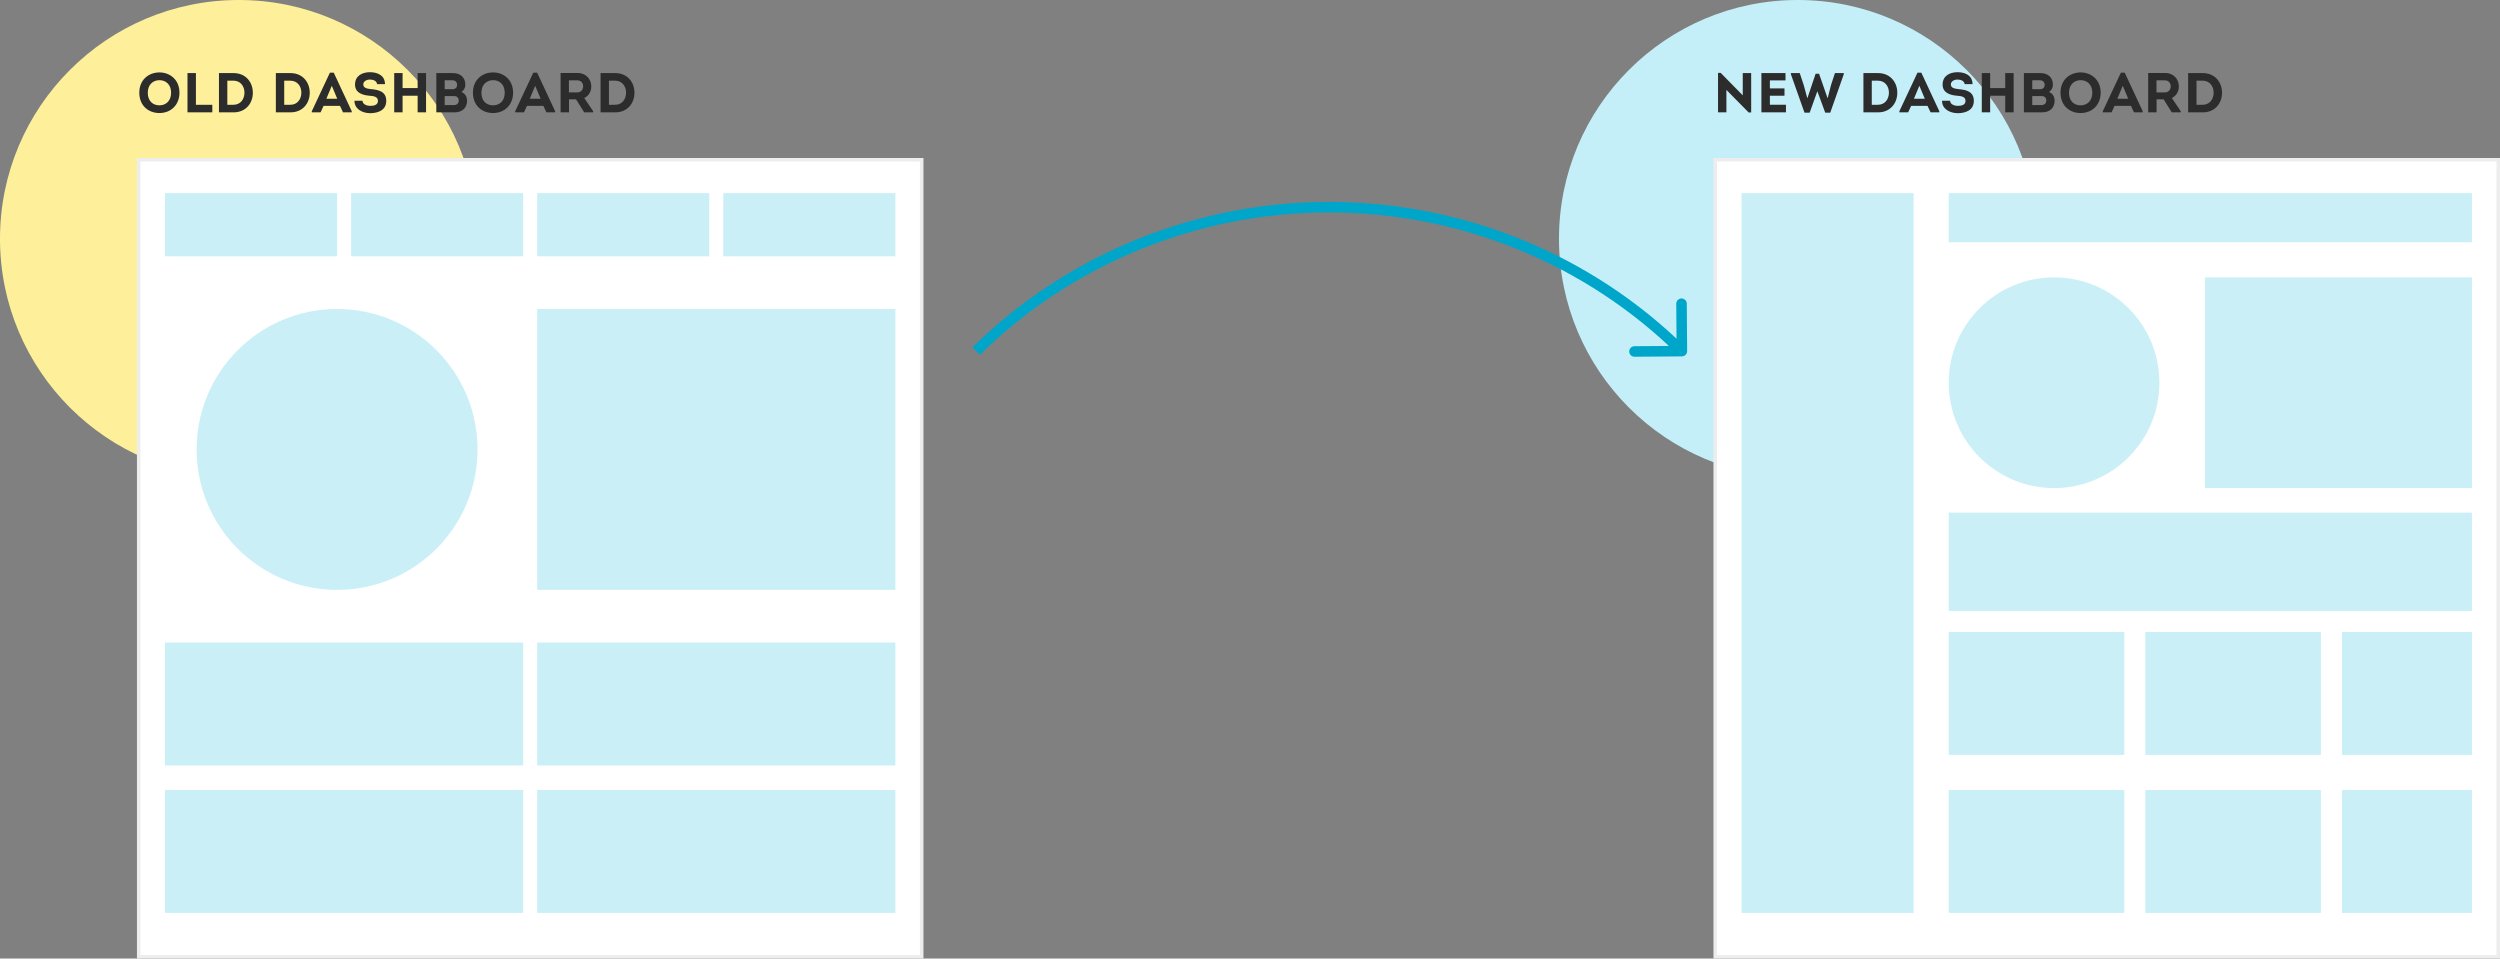 <svg width="712" height="273" viewBox="0 0 712 273" fill="none" xmlns="http://www.w3.org/2000/svg">
<rect x="0" y="0" width="712" height="273" fill="#808080" stroke="none"/>
<circle cx="512" cy="68" r="68" fill="#C5EFF8"/>
<circle cx="68" cy="68" r="68" fill="#FEF09A"/>
<rect x="39.5" y="45.5" width="223" height="227" fill="white" stroke="#EDEDED"/>
<rect x="488.5" y="45.5" width="223" height="227" fill="white" stroke="#EDEDED"/>
<rect x="47" y="55" width="49" height="18" fill="#CAEFF7"/>
<rect x="496" y="55" width="49" height="205" fill="#CAEFF7"/>
<rect x="153" y="88" width="102" height="80" fill="#CAEFF7"/>
<rect x="628" y="79" width="76" height="60" fill="#CAEFF7"/>
<rect x="153" y="183" width="102" height="35" fill="#CAEFF7"/>
<rect x="667" y="180" width="37" height="35" fill="#CAEFF7"/>
<rect x="47" y="183" width="102" height="35" fill="#CAEFF7"/>
<rect x="555" y="180" width="50" height="35" fill="#CAEFF7"/>
<rect x="555" y="146" width="149" height="28" fill="#CAEFF7"/>
<rect x="611" y="180" width="50" height="35" fill="#CAEFF7"/>
<rect x="47" y="225" width="102" height="35" fill="#CAEFF7"/>
<rect x="555" y="225" width="50" height="35" fill="#CAEFF7"/>
<rect x="611" y="225" width="50" height="35" fill="#CAEFF7"/>
<rect x="153" y="225" width="102" height="35" fill="#CAEFF7"/>
<rect x="667" y="225" width="37" height="35" fill="#CAEFF7"/>
<rect x="100" y="55" width="49" height="18" fill="#CAEFF7"/>
<rect x="153" y="55" width="49" height="18" fill="#CAEFF7"/>
<rect x="206" y="55" width="49" height="18" fill="#CAEFF7"/>
<rect x="555" y="55" width="149" height="14" fill="#CAEFF7"/>
<circle cx="96" cy="128" r="40" fill="#CAEFF7"/>
<circle cx="585" cy="109" r="30" fill="#CAEFF7"/>
<path d="M479.011 101.5C479.84 101.494 480.506 100.817 480.5 99.989L480.397 86.489C480.391 85.66 479.714 84.994 478.886 85C478.057 85.007 477.391 85.683 477.397 86.512L477.489 98.511L465.489 98.603C464.661 98.609 463.994 99.286 464 100.114C464.007 100.942 464.683 101.609 465.512 101.603L479.011 101.5ZM432.89 69.656L432.324 71.044L432.89 69.656ZM378.5 59V57.5V59ZM324.11 69.656L324.676 71.044L324.11 69.656ZM480.053 98.931C466.714 85.794 450.881 75.375 433.457 68.267L432.324 71.044C449.387 78.006 464.89 88.208 477.947 101.069L480.053 98.931ZM433.457 68.267C416.033 61.158 397.358 57.5 378.5 57.5V60.5C396.971 60.5 415.26 64.083 432.324 71.044L433.457 68.267ZM378.5 57.5C359.642 57.5 340.967 61.158 323.543 68.267L324.676 71.044C341.74 64.083 360.029 60.5 378.5 60.5V57.5ZM323.543 68.267C306.119 75.375 290.286 85.794 276.947 98.931L279.053 101.069C292.11 88.208 307.613 78.006 324.676 71.044L323.543 68.267Z" fill="#00A6CA"/>
<path d="M51.112 26.4C51.112 22.64 48.344 20.624 45.416 20.624C42.44 20.624 39.672 22.624 39.672 26.4C39.672 30.176 42.376 32.192 45.368 32.192C48.76 32.192 51.112 29.808 51.112 26.4ZM42.088 26.4C42.088 24.032 43.656 22.832 45.416 22.832C47.16 22.832 48.728 24.016 48.728 26.4C48.728 28.848 47.144 30 45.4 30C43.608 30 42.088 28.848 42.088 26.4ZM55.797 20.8H53.397V32H60.469V29.856H55.797V20.8ZM62.358 20.816V32H66.518C70.134 32 72.054 29.232 72.006 26.368C72.006 23.52 70.086 20.816 66.518 20.816H62.358ZM64.742 29.84V22.976H66.486C68.518 22.976 69.622 24.592 69.622 26.384C69.622 28.176 68.55 29.84 66.486 29.84H64.742ZM78.561 20.816V32H82.721C86.337 32 88.257 29.232 88.209 26.368C88.209 23.52 86.289 20.816 82.721 20.816H78.561ZM80.945 29.84V22.976H82.689C84.721 22.976 85.825 24.592 85.825 26.384C85.825 28.176 84.753 29.84 82.689 29.84H80.945ZM96.817 30.144L97.697 32H100.177V31.68L95.057 20.704H93.953L88.801 31.68V32H91.297L92.161 30.144H96.817ZM94.497 24.432L96.049 28.128H92.945L94.497 24.432ZM100.951 28.688C100.951 31.136 103.271 32.24 105.511 32.24C107.719 32.192 110.007 31.376 110.007 28.736C110.007 26.112 107.975 25.584 105.607 25.376C104.439 25.248 103.463 25.024 103.463 24.032C103.463 23.168 104.407 22.656 105.367 22.656C106.327 22.656 107.271 23.04 107.399 23.952H109.639C109.639 21.44 107.463 20.56 105.367 20.56C103.143 20.56 101.111 21.6 101.111 24.08C101.111 26.4 103.159 27.088 105.191 27.264C106.263 27.344 107.639 27.456 107.639 28.736C107.639 29.904 106.487 30.144 105.495 30.144C104.407 30.144 103.287 29.712 103.239 28.688H100.951ZM121.342 32V20.8H118.942V25.072H114.654V20.8H112.27V32H114.654V27.264H118.942V32H121.342ZM132.535 24.128C132.535 22.032 131.063 20.816 129.015 20.816H124.263V32H129.463C131.703 32 133.015 30.656 133.015 28.688C133.015 27.536 132.455 26.624 131.415 26.192C132.119 25.76 132.535 24.944 132.535 24.128ZM128.839 22.864C129.671 22.864 130.199 23.392 130.183 24.208C130.167 24.96 129.655 25.408 128.839 25.408H126.647V22.864H128.839ZM129.191 27.36C129.559 27.36 129.879 27.392 130.151 27.584C130.487 27.824 130.663 28.24 130.647 28.688C130.599 29.44 130.119 29.92 129.303 29.92H126.647V27.36H129.191ZM146.133 26.4C146.133 22.64 143.365 20.624 140.437 20.624C137.461 20.624 134.693 22.624 134.693 26.4C134.693 30.176 137.397 32.192 140.389 32.192C143.781 32.192 146.133 29.808 146.133 26.4ZM137.109 26.4C137.109 24.032 138.677 22.832 140.437 22.832C142.181 22.832 143.749 24.016 143.749 26.4C143.749 28.848 142.165 30 140.421 30C138.629 30 137.109 28.848 137.109 26.4ZM154.745 30.144L155.625 32H158.105V31.68L152.985 20.704H151.881L146.729 31.68V32H149.225L150.089 30.144H154.745ZM152.425 24.432L153.977 28.128H150.873L152.425 24.432ZM166.396 27.92C167.676 27.296 168.396 26.048 168.396 24.624C168.396 22.64 167.004 20.784 164.444 20.784C162.844 20.768 161.26 20.784 159.66 20.784V31.984H162.06V28.288H164.06L166.364 31.984H168.924V31.648L166.396 27.92ZM162.028 26.32V22.88H164.428C165.452 22.88 166.076 23.632 166.076 24.576C166.092 25.536 165.436 26.32 164.428 26.32H162.028ZM171.043 20.816V32H175.203C178.819 32 180.739 29.232 180.691 26.368C180.691 23.52 178.771 20.816 175.203 20.816H171.043ZM173.427 29.84V22.976H175.171C177.203 22.976 178.307 24.592 178.307 26.384C178.307 28.176 177.235 29.84 175.171 29.84H173.427Z" fill="#2C2C2C"/>
<path d="M498.016 32.032H498.736V20.8H496.336V27.152L490.048 20.752H489.296V32H491.68V25.6L498.016 32.032ZM508.511 20.8H501.647V32H508.639V29.824H504.063V27.264H508.223V25.168H504.063V22.896H508.511V20.8ZM517.091 20.992L514.755 27.936H514.707L513.699 24.224L512.563 20.8H510.051V21.152L513.923 32.096H515.395L517.555 26.048H517.603L519.827 32.096H521.252L525.108 21.152V20.8H522.595L521.476 24.208L520.531 27.936H520.483L518.068 20.992H517.091ZM530.701 20.816V32H534.861C538.477 32 540.397 29.232 540.349 26.368C540.349 23.52 538.429 20.816 534.861 20.816H530.701ZM533.085 29.84V22.976H534.829C536.861 22.976 537.965 24.592 537.965 26.384C537.965 28.176 536.893 29.84 534.829 29.84H533.085ZM548.957 30.144L549.837 32H552.317V31.68L547.197 20.704H546.093L540.941 31.68V32H543.437L544.301 30.144H548.957ZM546.637 24.432L548.189 28.128H545.085L546.637 24.432ZM553.092 28.688C553.092 31.136 555.412 32.24 557.652 32.24C559.86 32.192 562.148 31.376 562.148 28.736C562.148 26.112 560.116 25.584 557.748 25.376C556.58 25.248 555.604 25.024 555.604 24.032C555.604 23.168 556.548 22.656 557.508 22.656C558.468 22.656 559.412 23.04 559.54 23.952H561.78C561.78 21.44 559.604 20.56 557.508 20.56C555.284 20.56 553.252 21.6 553.252 24.08C553.252 26.4 555.3 27.088 557.332 27.264C558.404 27.344 559.78 27.456 559.78 28.736C559.78 29.904 558.628 30.144 557.636 30.144C556.548 30.144 555.428 29.712 555.38 28.688H553.092ZM573.483 32V20.8H571.083V25.072H566.795V20.8H564.411V32H566.795V27.264H571.083V32H573.483ZM584.675 24.128C584.675 22.032 583.203 20.816 581.155 20.816H576.403V32H581.603C583.843 32 585.155 30.656 585.155 28.688C585.155 27.536 584.595 26.624 583.555 26.192C584.259 25.76 584.675 24.944 584.675 24.128ZM580.979 22.864C581.811 22.864 582.339 23.392 582.323 24.208C582.307 24.96 581.795 25.408 580.979 25.408H578.787V22.864H580.979ZM581.331 27.36C581.699 27.36 582.019 27.392 582.291 27.584C582.627 27.824 582.803 28.24 582.787 28.688C582.739 29.44 582.259 29.92 581.443 29.92H578.787V27.36H581.331ZM598.273 26.4C598.273 22.64 595.505 20.624 592.577 20.624C589.601 20.624 586.833 22.624 586.833 26.4C586.833 30.176 589.537 32.192 592.529 32.192C595.921 32.192 598.273 29.808 598.273 26.4ZM589.249 26.4C589.249 24.032 590.817 22.832 592.577 22.832C594.321 22.832 595.889 24.016 595.889 26.4C595.889 28.848 594.305 30 592.561 30C590.769 30 589.249 28.848 589.249 26.4ZM606.886 30.144L607.766 32H610.246V31.68L605.126 20.704H604.022L598.87 31.68V32H601.366L602.23 30.144H606.886ZM604.566 24.432L606.118 28.128H603.014L604.566 24.432ZM618.537 27.92C619.817 27.296 620.537 26.048 620.537 24.624C620.537 22.64 619.145 20.784 616.585 20.784C614.985 20.768 613.401 20.784 611.801 20.784V31.984H614.201V28.288H616.201L618.505 31.984H621.065V31.648L618.537 27.92ZM614.169 26.32V22.88H616.569C617.593 22.88 618.217 23.632 618.217 24.576C618.233 25.536 617.577 26.32 616.569 26.32H614.169ZM623.183 20.816V32H627.343C630.959 32 632.879 29.232 632.831 26.368C632.831 23.52 630.911 20.816 627.343 20.816H623.183ZM625.567 29.84V22.976H627.311C629.343 22.976 630.447 24.592 630.447 26.384C630.447 28.176 629.375 29.84 627.311 29.84H625.567Z" fill="#2C2C2C"/>
</svg>
